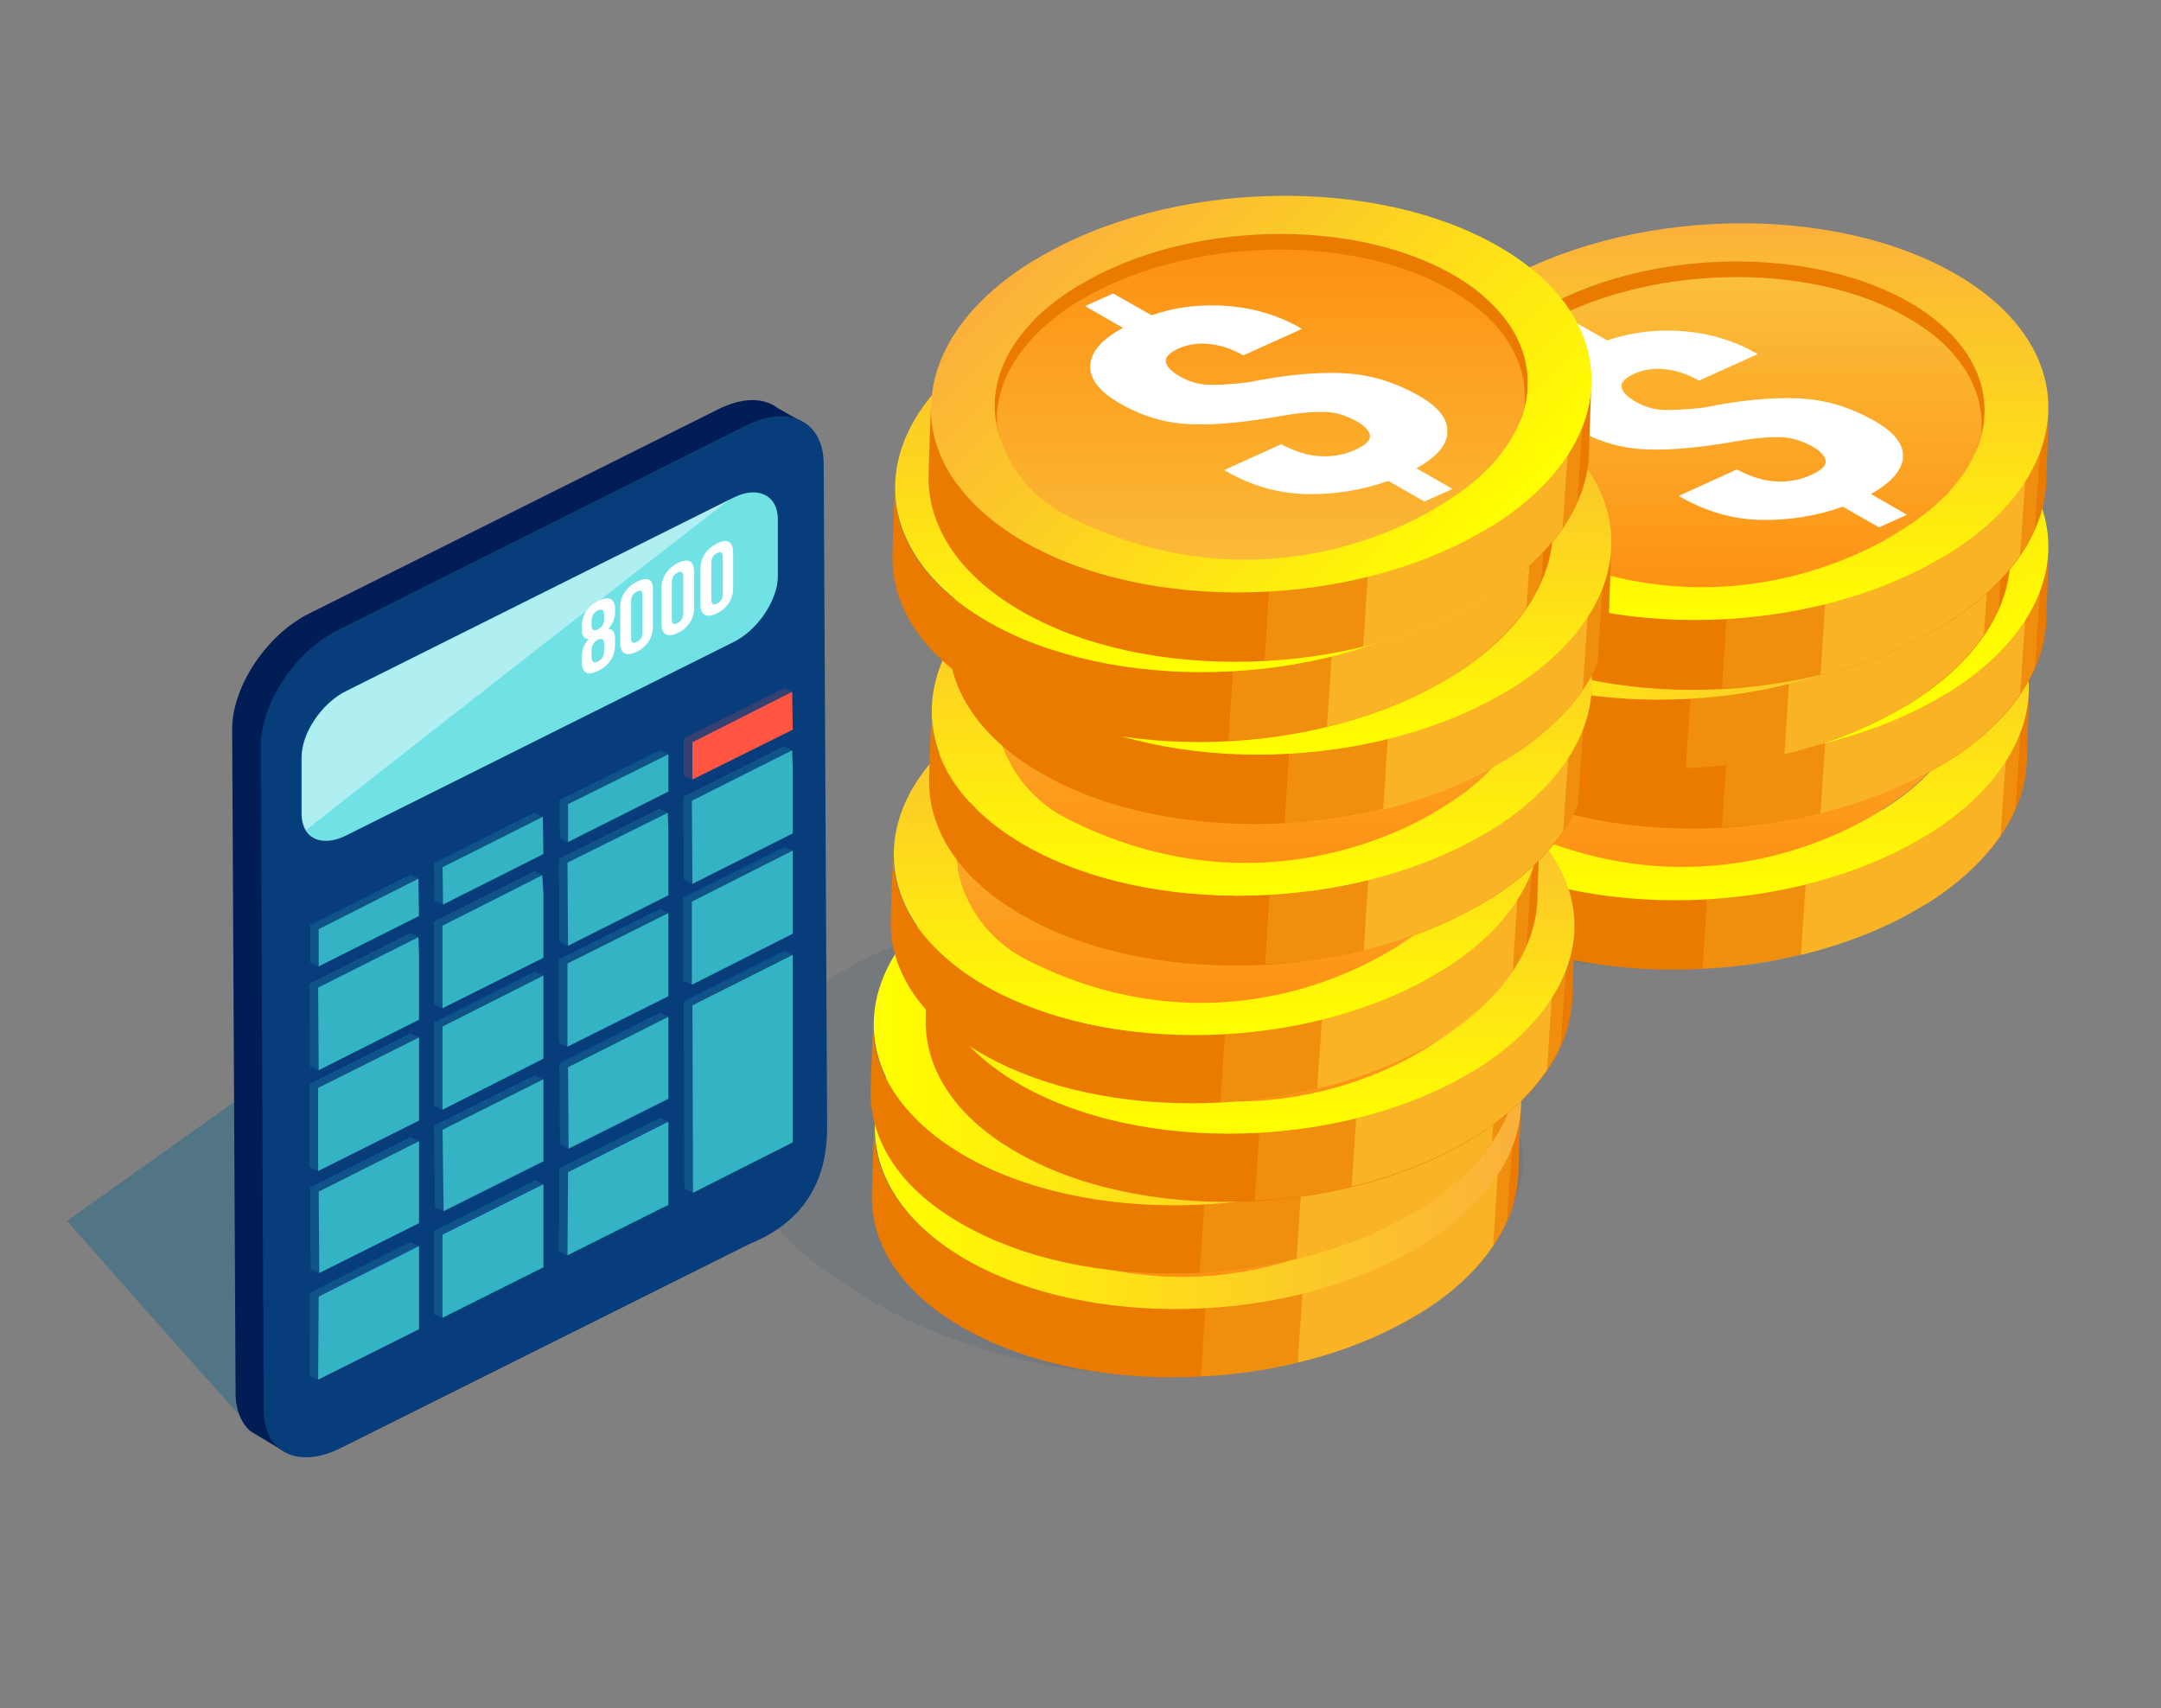 <svg width="377" height="298" viewBox="0 0 377 298" fill="none" xmlns="http://www.w3.org/2000/svg">
<rect x="0" y="0" width="377" height="298" fill="#808080" stroke="none"/>
<g opacity="0.3">
<path opacity="0.3" d="M332.3 99.6L331.7 99.3C303.5 82.4 259.1 81.3 232.5 97C218.3 105.4 212 116.9 213.4 128.4C215.8 137.3 222.6 145.9 234 153.1C234 153.1 278.8 185.5 335.3 157.1C346.7 151.4 350.7 141.9 352.4 133.2C353 121.5 347.5 108.9 332.3 99.6Z" fill="#003D75"/>
</g>
<path d="M330.1 101.8C312.6 91.5 283.3 92.2 264.7 103.4L264.3 103.6C254.9 109.3 250.1 116.7 249.8 123.9C249.7 125.9 249.7 128 249.6 130C249.5 132 249.5 134.1 249.4 136.1C249.7 128.9 254.5 121.6 263.9 115.8L264.3 115.6C282.9 104.4 312.1 103.7 329.7 114C338.5 119.2 342.7 126.1 342.4 133.2C342.5 129.1 342.7 125.1 342.8 121C343.1 113.9 338.9 106.9 330.1 101.8Z" fill="#FDA014"/>
<path d="M330.1 101.8C312.6 91.5 283.3 92.2 264.7 103.4L264.3 103.6C254.9 109.3 250.1 116.7 249.8 123.9C249.7 125.9 249.7 128 249.6 130C249.5 132 249.5 134.1 249.4 136.1C249.7 128.9 254.5 121.6 263.9 115.8L264.3 115.6C282.9 104.4 312.1 103.7 329.7 114C338.5 119.2 342.7 126.1 342.4 133.2C342.5 129.1 342.7 125.1 342.8 121C343.1 113.9 338.9 106.9 330.1 101.8Z" fill="#EA7A00"/>
<path d="M336.4 145.5L336 145.7C312.9 159.8 276.5 160.8 254.6 147.9C243.7 141.5 238.5 132.9 238.8 124.1C238.7 128.2 238.5 132.2 238.4 136.3C238.1 145.1 243.3 153.7 254.2 160.1C276.1 173 312.5 172 335.6 157.9L336 157.7C347.4 150.6 353.3 141.6 353.6 132.8C353.7 128.7 353.9 124.7 354 120.6C353.6 129.5 347.7 138.4 336.4 145.5Z" fill="#EA7A00"/>
<path opacity="0.27" d="M336.4 145.6L336 145.8C328.2 150.6 307.6 155 297.8 156.7L297 169C313.4 168.5 327.7 162.9 335.6 158L336 157.8C343.8 152.9 349 147.2 351.6 141.2L352.5 128C349.9 134.3 344.6 140.4 336.4 145.6Z" fill="#FFC431"/>
<path opacity="0.69" d="M336.4 145.6L336 145.8C329.8 149.6 322.6 152.4 315 154.3L314.2 166.6C321.9 164.7 329.2 161.9 335.5 158L335.9 157.8C341.7 154.2 346 150.1 349 145.8L349.9 132.9C347 137.4 342.5 141.8 336.4 145.6Z" fill="#FFC431"/>
<path d="M338.1 96.9C316.3 84.1 280.2 85 257.1 98.9L256.7 99.1C233.6 113.2 232.7 135.1 254.6 148C276.5 160.9 312.9 159.9 336 145.8L336.4 145.6C359.1 131.4 359.9 109.7 338.1 96.9ZM328.7 141.1L328.3 141.3C309.7 152.7 280.2 153.5 262.5 143.1C244.8 132.7 245.6 115 264.2 103.6L264.6 103.4C283.2 92.2 312.4 91.5 330 101.8C347.7 112.1 347 129.7 328.7 141.1Z" fill="url(#paint0_linear)"/>
<path d="M329.7 104.4C312.3 94.1 283.4 94.9 264.9 105.9L264.5 106.1C254.6 112.2 249.9 120 250.2 127.6C251.3 133.3 255.1 139.9 262.5 143.6C299.4 162.2 328.7 141 328.7 141C336.1 136.4 340.6 130.7 342.2 124.9C343.1 117.4 339 109.9 329.7 104.4Z" fill="url(#paint1_linear)"/>
<path d="M322.3 125.9C322.3 123.6 320.7 121.6 317.6 119.8H317.4L308.4 125C310.1 126 310.9 127 311 127.9C311 128.8 310.3 129.7 308.9 130.5C307.4 131.4 306 131.8 304.7 131.7C303.4 131.6 302.1 131.3 300.9 130.6C299.8 129.9 299.2 129.2 299.2 128.4C299.2 127.6 299.7 126.4 300.9 124.7C303.8 121.5 305.4 118.8 305.7 116.5C306 114.2 304.5 112.1 301.3 110.3C298.3 108.6 295 107.8 291.2 107.9C287.4 108 283.6 109 279.8 110.9L274.7 107.9L270.4 110.4L275.5 113.4C272.1 115.7 270.2 118.1 269.7 120.6C269.2 123.1 270.9 125.3 274.7 127.4L274.9 127.5L283.8 122.3C281.9 121.2 281 120.1 281.1 119C281.3 117.9 282.2 116.9 283.9 115.9C285.4 115 286.8 114.6 288.2 114.6C289.6 114.6 290.9 114.9 292 115.6C293.4 116.4 294 117.2 294 118C294 118.8 293.4 120 292.2 121.6C289.3 125 287.7 127.7 287.4 129.9C287.1 132.1 288.5 134.1 291.7 136C294.6 137.7 298 138.4 302 138.3C306 138.1 309.9 137.1 313.7 135.2L319.1 138.3L323.4 135.8L318 132.6C320.9 130.4 322.3 128.2 322.3 125.9Z" fill="white"/>
<path d="M333.5 77.1C316 66.8 286.7 67.5 268.1 78.7L267.7 78.9C258.3 84.6 253.5 92 253.2 99.2C253.1 101.2 253.1 103.3 253 105.3C252.9 107.3 252.9 109.4 252.8 111.4C253.1 104.2 257.9 96.9 267.3 91.1L267.7 90.9C286.3 79.7 315.5 79 333.1 89.3C341.9 94.5 346.1 101.4 345.8 108.5C345.9 104.4 346.1 100.4 346.2 96.3C346.5 89.3 342.3 82.3 333.5 77.1Z" fill="#FDA014"/>
<path d="M333.5 77.1C316 66.8 286.7 67.5 268.1 78.7L267.7 78.9C258.3 84.6 253.5 92 253.2 99.2C253.1 101.2 253.1 103.3 253 105.3C252.9 107.3 252.9 109.4 252.8 111.4C253.1 104.2 257.9 96.9 267.3 91.1L267.7 90.9C286.3 79.7 315.5 79 333.1 89.3C341.9 94.5 346.1 101.4 345.8 108.5C345.9 104.4 346.1 100.4 346.2 96.3C346.5 89.3 342.3 82.3 333.5 77.1Z" fill="#EA7A00"/>
<path d="M339.8 120.9L339.4 121.1C316.3 135.2 279.9 136.2 258 123.3C247.1 116.9 241.9 108.3 242.2 99.5C242.1 103.6 241.9 107.6 241.8 111.7C241.5 120.5 246.7 129.1 257.6 135.5C279.5 148.4 315.9 147.4 339 133.3L339.4 133.1C350.8 126 356.7 117 357 108.2C357.1 104.1 357.3 100.1 357.4 96C357 104.8 351.1 113.8 339.8 120.9Z" fill="#EA7A00"/>
<path opacity="0.27" d="M339.8 120.9L339.4 121.1C331.6 125.9 311 130.3 301.2 132L300.4 144.3C316.8 143.8 331.1 138.2 339 133.3L339.4 133.1C347.2 128.2 352.4 122.5 355 116.5L355.9 103.3C353.3 109.7 348 115.8 339.8 120.9Z" fill="#FFC431"/>
<path opacity="0.69" d="M339.8 120.9L339.4 121.1C333.2 124.9 326 127.7 318.4 129.6L317.6 141.9C325.3 140 332.6 137.2 338.9 133.3L339.3 133.1C345.1 129.5 349.4 125.4 352.4 121.1L353.3 108.2C350.4 112.8 345.9 117.1 339.8 120.9Z" fill="#FFC431"/>
<path d="M341.5 72.2C319.7 59.4 283.6 60.3 260.5 74.2L260.1 74.4C237 88.5 236.1 110.4 258 123.3C279.9 136.2 316.3 135.2 339.4 121.1L339.8 120.9C362.5 106.8 363.3 85.1 341.5 72.2ZM332.1 116.4L331.7 116.6C313.1 128 283.6 128.8 265.9 118.4C248.2 108 249 90.3 267.6 78.9L268 78.7C286.6 67.5 315.8 66.8 333.4 77.1C351.1 87.5 350.4 105 332.1 116.4Z" fill="url(#paint2_linear)"/>
<path d="M333.1 79.8C315.7 69.5 286.8 70.3 268.3 81.3L267.9 81.5C258 87.6 253.3 95.4 253.6 103C254.7 108.7 258.5 115.3 265.9 119C302.8 137.6 332.1 116.4 332.1 116.4C339.5 111.8 344 106.1 345.6 100.3C346.5 92.8 342.4 85.3 333.1 79.8Z" fill="url(#paint3_linear)"/>
<path d="M326 79.6L319.3 83.4C314.9 82 310.4 81.5 305.8 81.8C301.2 82.2 297 83.5 293.2 85.7L293.1 85.8L303.3 90.4C305.4 89.2 307.4 88.5 309.3 88.4C311.2 88.2 313 88.5 314.6 89.2C316.3 90 317 90.8 316.8 91.6C316.6 92.4 315.8 93.3 314.3 94.1C312.9 94.9 311.4 95.4 309.8 95.5C308.2 95.6 305.7 95.5 302.4 95.1C296.1 93.9 290.6 93.3 286 93.5C281.4 93.7 277.1 94.9 273.1 97.2C269.4 99.3 267.6 101.5 267.7 103.7C267.8 106 269.6 108.1 273.2 110.1L266.9 113.7L271.8 115.9L278.1 112.3C282.6 114 287.3 114.7 292.4 114.6C297.4 114.5 302.1 113.1 306.6 110.5L306.7 110.4L296.6 105.8C294.2 107.2 291.9 107.9 289.7 107.9C287.5 108 285.5 107.6 283.5 106.7C281.8 105.9 281 105.1 281.1 104.3C281.2 103.5 282 102.6 283.4 101.8C285.1 100.9 286.7 100.3 288.4 100.2C290.1 100.1 292.5 100.2 295.6 100.7C302.3 101.9 307.8 102.4 312.2 102.3C316.6 102.1 320.8 100.9 324.7 98.7C328.3 96.7 330 94.5 329.9 92.1C329.8 89.7 327.9 87.5 324.2 85.5L330.8 81.7L326 79.6Z" fill="white"/>
<path d="M327.2 66.8C309.7 56.5 280.4 57.2 261.8 68.4L261.4 68.6C252 74.3 247.2 81.7 246.9 88.9C246.8 90.9 246.8 93 246.7 95C246.6 97 246.6 99.1 246.5 101.1C246.8 93.9 251.6 86.6 261 80.8L261.4 80.6C280 69.4 309.2 68.7 326.8 79C335.6 84.2 339.8 91.1 339.5 98.2C339.6 94.1 339.8 90.1 339.9 86C340.2 79 336 72 327.2 66.8Z" fill="#FDA014"/>
<path d="M327.2 66.8C309.7 56.5 280.4 57.2 261.8 68.4L261.4 68.6C252 74.3 247.2 81.7 246.9 88.9C246.8 90.9 246.8 93 246.7 95C246.6 97 246.6 99.1 246.5 101.1C246.8 93.9 251.6 86.6 261 80.8L261.4 80.6C280 69.4 309.2 68.7 326.8 79C335.6 84.2 339.8 91.1 339.5 98.2C339.6 94.1 339.8 90.1 339.9 86C340.2 79 336 72 327.2 66.8Z" fill="#EA7A00"/>
<path d="M333.5 110.6L333.1 110.8C310 124.9 273.6 125.9 251.7 113C240.8 106.6 235.6 98 235.9 89.2C235.8 93.3 235.6 97.3 235.5 101.4C235.2 110.2 240.4 118.8 251.3 125.2C273.2 138.1 309.6 137.1 332.7 123L333.1 122.8C344.5 115.7 350.4 106.7 350.7 97.9C350.8 93.8 351 89.8 351.1 85.7C350.7 94.5 344.8 103.5 333.5 110.6Z" fill="#EA7A00"/>
<path opacity="0.27" d="M333.5 110.6L333.1 110.8C325.3 115.6 304.7 120 294.9 121.7L294.1 134C310.5 133.5 324.8 127.9 332.7 123L333.1 122.8C340.9 117.9 346.1 112.2 348.7 106.2L349.6 93C347 99.4 341.7 105.5 333.5 110.6Z" fill="#FFC431"/>
<path opacity="0.69" d="M333.5 110.6L333.1 110.8C326.9 114.6 319.7 117.4 312.1 119.3L311.3 131.6C319 129.7 326.3 126.9 332.6 123L333 122.8C338.8 119.2 343.1 115.1 346.1 110.8L347 97.9C344 102.5 339.6 106.8 333.5 110.6Z" fill="#FFC431"/>
<path d="M335.2 61.9C313.4 49.1 277.3 50 254.2 63.9L253.8 64.1C230.7 78.2 229.8 100.1 251.7 113C273.6 125.9 310 124.9 333.1 110.8L333.5 110.6C356.2 96.5 357 74.8 335.2 61.9ZM325.8 106.1L325.4 106.3C306.8 117.7 277.3 118.5 259.6 108.1C241.9 97.7 242.7 80 261.3 68.6L261.7 68.4C280.3 57.2 309.5 56.5 327.1 66.8C344.7 77.2 344.1 94.7 325.8 106.1Z" fill="url(#paint4_linear)"/>
<path d="M326.8 69.5C309.4 59.2 280.5 60 262 71L261.6 71.2C251.7 77.3 247 85.1 247.3 92.7C248.4 98.4 252.2 105 259.6 108.7C296.5 127.3 325.8 106.1 325.8 106.1C333.2 101.5 337.7 95.8 339.3 90C340.2 82.5 336.1 75 326.8 69.5Z" fill="url(#paint5_linear)"/>
<path d="M319.7 69.3L313 73.1C308.6 71.7 304.1 71.2 299.5 71.5C294.9 71.9 290.7 73.2 286.9 75.4L286.8 75.5L297 80.1C299.1 78.9 301.1 78.2 303 78.1C304.9 77.9 306.7 78.2 308.3 78.9C310 79.7 310.7 80.5 310.5 81.3C310.3 82.1 309.5 83 308 83.8C306.6 84.6 305.1 85.1 303.5 85.2C301.9 85.3 299.4 85.2 296.1 84.8C289.8 83.6 284.3 83 279.7 83.2C275.1 83.4 270.8 84.6 266.8 86.9C263.1 89 261.3 91.2 261.4 93.4C261.5 95.7 263.3 97.8 266.9 99.8L260.6 103.4L265.5 105.6L271.8 102C276.3 103.7 281 104.4 286.1 104.3C291.1 104.2 295.8 102.8 300.3 100.2L300.4 100.1L290.3 95.5C287.9 96.9 285.6 97.6 283.4 97.6C281.2 97.7 279.2 97.3 277.2 96.4C275.5 95.6 274.7 94.8 274.8 94C274.9 93.2 275.7 92.3 277.1 91.5C278.8 90.6 280.4 90 282.1 89.9C283.8 89.8 286.2 89.9 289.3 90.4C296 91.6 301.5 92.1 305.9 92C310.3 91.8 314.5 90.6 318.4 88.4C322 86.4 323.7 84.2 323.6 81.8C323.5 79.4 321.6 77.2 317.9 75.2L324.5 71.4L319.7 69.3Z" fill="white"/>
<path d="M333.5 52.9C316 42.6 286.7 43.3 268.1 54.5L267.7 54.7C258.3 60.4 253.5 67.8 253.2 75C253.1 77 253.1 79.1 253 81.1C252.9 83.1 252.9 85.2 252.8 87.2C253.1 80 257.9 72.7 267.3 66.9L267.7 66.7C286.3 55.5 315.5 54.8 333.1 65.1C341.9 70.3 346.1 77.2 345.8 84.3C345.9 80.2 346.1 76.2 346.2 72.1C346.5 65.1 342.3 58.1 333.5 52.9Z" fill="#FDA014"/>
<path d="M333.5 52.9C316 42.6 286.7 43.3 268.1 54.5L267.7 54.7C258.3 60.4 253.5 67.8 253.2 75C253.1 77 253.1 79.1 253 81.1C252.9 83.1 252.9 85.2 252.8 87.2C253.1 80 257.9 72.7 267.3 66.9L267.7 66.7C286.3 55.5 315.5 54.8 333.1 65.1C341.9 70.3 346.1 77.2 345.8 84.3C345.9 80.2 346.1 76.2 346.2 72.1C346.5 65.1 342.3 58.1 333.5 52.9Z" fill="#EA7A00"/>
<path d="M339.8 96.7L339.4 96.9C316.3 111 279.9 112 258 99.1C247.1 92.7 241.9 84.1 242.2 75.3C242.1 79.4 241.9 83.4 241.8 87.5C241.5 96.3 246.7 104.9 257.6 111.3C279.5 124.2 315.9 123.2 339 109.1L339.4 108.9C350.8 101.8 356.7 92.8 357 84C357.1 79.9 357.3 75.9 357.4 71.8C357 80.6 351.1 89.6 339.8 96.7Z" fill="#EA7A00"/>
<path opacity="0.27" d="M339.8 96.7L339.4 96.9C331.6 101.7 311 106.1 301.2 107.8L300.4 120.1C316.8 119.6 331.1 114 339 109.1L339.4 108.9C347.2 104 352.4 98.3 355 92.3L355.9 79.1C353.3 85.4 348 91.6 339.8 96.7Z" fill="#FFC431"/>
<path opacity="0.69" d="M339.8 96.7L339.4 96.9C333.2 100.7 326 103.5 318.4 105.4L317.6 117.7C325.3 115.8 332.6 113 338.9 109.1L339.3 108.9C345.1 105.3 349.4 101.2 352.4 96.9L353.3 84C350.3 88.6 345.9 92.9 339.8 96.7Z" fill="#FFC431"/>
<path d="M341.5 48C319.7 35.2 283.6 36.1 260.5 50L260.1 50.2C237 64.3 236.1 86.2 258 99.1C279.9 112 316.3 111 339.4 96.9L339.8 96.7C362.5 82.6 363.3 60.8 341.5 48ZM332.1 92.2L331.7 92.4C313.1 103.8 283.6 104.6 265.9 94.2C248.2 83.8 249 66.1 267.6 54.7L268 54.5C286.6 43.3 315.8 42.6 333.4 52.9C351 63.3 350.4 80.8 332.1 92.2Z" fill="url(#paint6_linear)"/>
<path d="M333.1 55.6C315.7 45.3 286.8 46.1 268.3 57.1L267.9 57.3C258 63.4 253.3 71.2 253.6 78.8C254.7 84.5 258.5 91.1 265.9 94.8C302.8 113.4 332.1 92.2 332.1 92.2C339.5 87.6 344 81.9 345.6 76.1C346.5 68.6 342.4 61 333.1 55.6Z" fill="url(#paint7_linear)"/>
<path d="M332 79.7C332.1 77.4 330.3 75.2 326.6 73.2C322.6 71 318.4 69.7 313.7 69.5C309.1 69.3 303.6 69.8 297.3 71.1C293.9 71.5 291.4 71.6 289.9 71.5C288.3 71.4 286.8 70.9 285.4 70.1C283.9 69.3 283.1 68.4 282.9 67.6C282.7 66.8 283.4 66 285.1 65.2C286.7 64.5 288.5 64.2 290.4 64.4C292.3 64.6 294.3 65.2 296.4 66.4L306.6 61.8L306.5 61.7C302.7 59.5 298.5 58.2 293.9 57.8C289.3 57.4 284.8 57.9 280.4 59.4L273.7 55.6L268.8 57.8L275.4 61.6C271.7 63.6 269.8 65.8 269.7 68.2C269.6 70.6 271.4 72.8 274.9 74.8C278.9 77.1 283.1 78.3 287.4 78.4C291.8 78.6 297.3 78 304 76.8C307.2 76.3 309.6 76.2 311.2 76.3C312.8 76.4 314.5 77 316.2 77.9C317.6 78.7 318.4 79.6 318.5 80.4C318.6 81.2 317.8 82 316.1 82.8C314.2 83.7 312.1 84.1 309.9 84C307.7 83.9 305.5 83.2 303 81.9L292.9 86.5L293 86.6C297.5 89.2 302.2 90.6 307.2 90.7C312.2 90.8 317 90 321.5 88.4L327.8 92L332.7 89.8L326.4 86.2C330.1 84.1 331.9 81.9 332 79.7Z" fill="white"/>
<g opacity="0.3">
<path opacity="0.3" d="M244.2 172.2L243.6 171.9C216 155.3 172.6 154.3 146.6 169.6C132.7 177.8 126.6 189.1 127.9 200.4C130.2 209.1 136.9 217.6 148.1 224.5C148.1 224.5 191.9 256.3 247.2 228.4C258.3 222.8 264 213 265.7 204.4C266.1 193 259 181.3 244.2 172.2Z" fill="#003D75"/>
</g>
<path d="M242 174.3C224.8 164.2 196.3 164.9 178 175.8L177.6 176C168.4 181.6 163.7 188.8 163.4 195.8C163.3 197.8 163.3 199.8 163.2 201.8C163.1 203.8 163.1 205.8 163 207.8C163.2 200.8 168 193.6 177.2 188L177.6 187.8C195.8 176.9 224.4 176.2 241.6 186.3C250.2 191.4 254.3 198.2 254.1 205.1C254.2 201.1 254.4 197.1 254.5 193.1C254.7 186.2 250.6 179.4 242 174.3Z" fill="#FDA014"/>
<path d="M242 174.3C224.8 164.2 196.3 164.9 178 175.8L177.6 176C168.4 181.6 163.7 188.8 163.4 195.8C163.3 197.8 163.3 199.8 163.2 201.8C163.1 203.8 163.1 205.8 163 207.8C163.2 200.8 168 193.6 177.2 188L177.6 187.8C195.8 176.9 224.4 176.2 241.6 186.3C250.2 191.4 254.3 198.2 254.1 205.1C254.2 201.1 254.4 197.1 254.5 193.1C254.7 186.2 250.6 179.4 242 174.3Z" fill="#EA7A00"/>
<path d="M248.1 217.1L247.7 217.3C225.1 231.1 189.5 232.1 168 219.4C157.4 213.1 152.2 204.7 152.5 196.1C152.4 200.1 152.2 204.1 152.1 208.1C151.8 216.7 156.9 225.2 167.6 231.4C189 244 224.7 243.1 247.3 229.3L247.7 229.1C258.8 222.2 264.6 213.4 264.9 204.8C265 200.8 265.2 196.8 265.3 192.8C265 201.4 259.3 210.2 248.1 217.1Z" fill="#EA7A00"/>
<path opacity="0.27" d="M248.1 217.2L247.7 217.4C240.1 222.1 219.9 226.4 210.3 228.1L209.5 240.1C225.6 239.6 239.5 234.1 247.3 229.4L247.7 229.2C255.3 224.5 260.4 218.8 262.9 213L263.8 200C261.4 206.2 256.2 212.2 248.1 217.2Z" fill="#FFC431"/>
<path opacity="0.69" d="M248.1 217.2L247.7 217.4C241.6 221.1 234.6 223.9 227.2 225.7L226.4 237.7C234 235.9 241.1 233.1 247.3 229.3L247.7 229.1C253.4 225.6 257.6 221.6 260.5 217.3L261.3 204.7C258.5 209.2 254.1 213.5 248.1 217.2Z" fill="#FFC431"/>
<path d="M249.9 169.5C228.6 156.9 193.2 157.8 170.6 171.4L170.2 171.6C147.6 185.4 146.7 206.8 168.1 219.5C189.5 232.1 225.2 231.2 247.8 217.4L248.2 217.2C270.4 203.4 271.2 182.1 249.9 169.5ZM240.7 212.8L240.4 213C222.2 224.1 193.3 224.9 176.1 214.7C158.8 204.5 159.6 187.2 177.8 176L178.2 175.8C196.4 164.9 225 164.2 242.2 174.3C259.2 184.5 258.5 201.6 240.7 212.8Z" fill="url(#paint8_linear)"/>
<path d="M241.6 176.9C224.6 166.9 196.3 167.6 178.2 178.4L177.8 178.6C168.1 184.5 163.5 192.2 163.8 199.6C164.9 205.2 168.6 211.6 175.9 215.3C212 233.5 240.6 212.7 240.6 212.7C247.9 208.2 252.2 202.6 253.8 196.9C254.7 189.7 250.7 182.3 241.6 176.9Z" fill="url(#paint9_linear)"/>
<path d="M234.4 197.9C234.4 195.7 232.8 193.7 229.8 192H229.6L220.8 197.1C222.5 198.1 223.3 199 223.3 199.9C223.3 200.8 222.6 201.7 221.2 202.5C219.7 203.4 218.4 203.7 217.1 203.7C215.8 203.6 214.5 203.3 213.4 202.6C212.3 202 211.7 201.3 211.7 200.5C211.7 199.7 212.2 198.5 213.3 196.9C216.2 193.8 217.7 191.1 218 188.9C218.3 186.7 216.8 184.6 213.7 182.8C210.8 181.1 207.5 180.3 203.8 180.5C200.1 180.6 196.4 181.6 192.7 183.4L187.7 180.5L183.5 183L188.5 185.9C185.2 188.1 183.3 190.5 182.9 192.9C182.4 195.3 184.1 197.5 187.8 199.6L188 199.7L196.7 194.6C194.8 193.5 193.9 192.4 194.1 191.4C194.3 190.4 195.2 189.3 196.9 188.4C198.4 187.5 199.8 187.1 201.1 187.1C202.5 187.1 203.7 187.4 204.9 188.1C206.2 188.9 206.9 189.7 206.9 190.4C206.9 191.2 206.3 192.4 205.2 193.9C202.3 197.2 200.8 199.9 200.5 202C200.2 204.1 201.6 206.1 204.7 207.9C207.5 209.5 210.9 210.3 214.7 210.1C218.6 209.9 222.4 208.9 226.2 207L231.4 210L235.6 207.5L230.3 204.4C233 202.3 234.4 200.2 234.4 197.9Z" fill="white"/>
<path d="M241.8 156.2C224.6 146.1 196.1 146.8 177.8 157.7L177.4 157.9C168.2 163.5 163.5 170.7 163.2 177.7C163.1 179.7 163.1 181.7 163 183.7C162.9 185.7 162.9 187.7 162.8 189.7C163 182.7 167.8 175.5 177 169.9L177.4 169.7C195.6 158.8 224.2 158.1 241.4 168.2C250 173.3 254.1 180.1 253.9 187C254 183 254.2 179 254.3 175C254.5 168.1 250.4 161.3 241.8 156.2Z" fill="#FDA014"/>
<path d="M241.8 156.2C224.6 146.1 196.1 146.8 177.8 157.7L177.4 157.9C168.2 163.5 163.5 170.7 163.2 177.7C163.1 179.7 163.1 181.7 163 183.7C162.9 185.7 162.9 187.7 162.8 189.7C163 182.7 167.8 175.5 177 169.9L177.4 169.7C195.6 158.8 224.2 158.1 241.4 168.2C250 173.3 254.1 180.1 253.9 187C254 183 254.2 179 254.3 175C254.5 168.1 250.4 161.3 241.8 156.2Z" fill="#EA7A00"/>
<path d="M247.9 199L247.5 199.2C224.9 213 189.3 214 167.8 201.3C157.2 195 152 186.6 152.3 178C152.2 182 152 186 151.9 190C151.6 198.6 156.7 207.1 167.4 213.3C188.8 225.9 224.5 225 247.1 211.2L247.5 211C258.6 204.1 264.4 195.3 264.7 186.7C264.8 182.7 265 178.7 265.1 174.7C264.8 183.3 259.1 192.1 247.9 199Z" fill="#EA7A00"/>
<path opacity="0.27" d="M247.9 199.1L247.5 199.3C239.9 204 219.7 208.3 210.1 210L209.3 222C225.4 221.5 239.3 216 247.1 211.3L247.5 211.1C255.1 206.4 260.2 200.7 262.7 194.9L263.6 181.9C261.2 188.1 256 194.1 247.9 199.1Z" fill="#FFC431"/>
<path opacity="0.69" d="M247.9 199.1L247.5 199.3C241.4 203 234.4 205.8 227 207.6L226.2 219.6C233.8 217.8 240.9 215 247.1 211.2L247.5 211C253.2 207.5 257.4 203.5 260.3 199.2L261.1 186.6C258.3 191.1 253.9 195.4 247.9 199.1Z" fill="#FFC431"/>
<path d="M249.7 151.4C228.4 138.8 193 139.7 170.4 153.3L170 153.5C147.4 167.3 146.5 188.7 167.9 201.4C189.3 214 225 213.1 247.6 199.3L248 199.1C270.2 185.3 271 164 249.7 151.4ZM240.5 194.7L240.2 194.9C222 206 193.1 206.8 175.9 196.6C158.6 186.4 159.4 169.1 177.6 157.9L178 157.7C196.2 146.8 224.8 146.1 242 156.2C259 166.3 258.3 183.5 240.5 194.7Z" fill="url(#paint10_linear)"/>
<path d="M241.4 158.8C224.4 148.8 196.1 149.5 178 160.3L177.6 160.5C167.9 166.4 163.3 174.1 163.6 181.5C164.7 187.1 168.4 193.5 175.7 197.2C211.8 215.4 240.4 194.6 240.4 194.6C247.7 190.1 252 184.5 253.6 178.8C254.5 171.5 250.5 164.2 241.4 158.8Z" fill="url(#paint11_linear)"/>
<path d="M234.5 158.7L227.9 162.4C223.6 161 219.2 160.5 214.7 160.9C210.2 161.3 206.1 162.5 202.4 164.7L202.3 164.8L212.2 169.3C214.2 168.1 216.2 167.5 218.1 167.3C219.9 167.1 221.7 167.4 223.3 168.1C225 168.8 225.7 169.6 225.5 170.4C225.3 171.2 224.5 172 223 172.8C221.6 173.6 220.2 174 218.6 174.2C217.1 174.3 214.6 174.2 211.3 173.8C205.1 172.6 199.8 172.1 195.3 172.3C190.8 172.5 186.6 173.7 182.7 175.9C179.1 177.9 177.3 180.1 177.4 182.3C177.5 184.5 179.2 186.6 182.8 188.6L176.6 192.1L181.4 194.3L187.6 190.8C192 192.4 196.6 193.2 201.5 193.1C206.4 193 211 191.6 215.4 189.1L215.5 189L205.6 184.5C203.2 185.8 201 186.5 198.9 186.6C196.8 186.7 194.8 186.3 192.9 185.4C191.2 184.7 190.5 183.9 190.6 183C190.7 182.2 191.4 181.4 192.8 180.6C194.4 179.7 196.1 179.1 197.7 179C199.3 178.9 201.7 179 204.8 179.5C211.3 180.7 216.7 181.2 221 181.1C225.3 181 229.4 179.8 233.3 177.6C236.8 175.6 238.5 173.5 238.4 171.2C238.3 168.9 236.4 166.7 232.8 164.8L239.3 161.1L234.5 158.7Z" fill="white"/>
<path d="M251.4 143.7C234.2 133.6 205.7 134.3 187.4 145.2L187 145.4C177.8 151 173.1 158.2 172.8 165.2C172.7 167.2 172.7 169.2 172.6 171.2C172.5 173.2 172.5 175.2 172.4 177.2C172.6 170.2 177.4 163 186.6 157.4L187 157.2C205.2 146.3 233.8 145.6 251 155.7C259.6 160.8 263.7 167.6 263.5 174.5C263.6 170.5 263.8 166.5 263.9 162.5C264.1 155.6 260 148.7 251.4 143.7Z" fill="#FDA014"/>
<path d="M251.4 143.7C234.2 133.6 205.7 134.3 187.4 145.2L187 145.4C177.8 151 173.1 158.2 172.8 165.2C172.7 167.2 172.7 169.2 172.6 171.2C172.5 173.2 172.5 175.2 172.4 177.2C172.6 170.2 177.4 163 186.6 157.4L187 157.2C205.2 146.3 233.8 145.6 251 155.7C259.6 160.8 263.7 167.6 263.5 174.5C263.6 170.5 263.8 166.5 263.9 162.5C264.1 155.6 260 148.7 251.4 143.7Z" fill="#EA7A00"/>
<path d="M257.5 186.5L257.1 186.7C234.5 200.5 198.9 201.5 177.4 188.8C166.8 182.5 161.6 174.1 161.9 165.5C161.8 169.5 161.6 173.5 161.5 177.5C161.2 186.1 166.3 194.6 177 200.8C198.4 213.4 234.1 212.5 256.7 198.7L257.1 198.5C268.2 191.6 274 182.8 274.3 174.2C274.4 170.2 274.6 166.2 274.7 162.2C274.4 170.8 268.6 179.6 257.5 186.5Z" fill="#EA7A00"/>
<path opacity="0.27" d="M257.5 186.5L257.1 186.7C249.5 191.4 229.3 195.7 219.7 197.4L218.9 209.4C235 208.9 248.9 203.4 256.7 198.7L257.1 198.5C264.7 193.8 269.8 188.1 272.3 182.3L273.2 169.3C270.8 175.5 265.6 181.5 257.5 186.5Z" fill="#FFC431"/>
<path opacity="0.69" d="M257.5 186.5L257.1 186.7C251 190.4 244 193.2 236.6 195L235.8 207C243.4 205.2 250.5 202.4 256.7 198.6L257.1 198.4C262.8 194.9 267 190.9 269.9 186.6L270.7 174C267.9 178.6 263.5 182.8 257.5 186.5Z" fill="#FFC431"/>
<path d="M259.2 138.9C237.9 126.3 202.5 127.2 179.9 140.8L179.5 141C156.9 154.8 156 176.2 177.4 188.9C198.8 201.5 234.5 200.6 257.1 186.8L257.5 186.6C279.7 172.7 280.5 151.4 259.2 138.9ZM250 182.1L249.7 182.3C231.5 193.4 202.6 194.2 185.4 184C168.1 173.8 168.9 156.5 187.1 145.3L187.5 145.1C205.7 134.2 234.3 133.5 251.5 143.6C268.5 153.8 267.9 171 250 182.1Z" fill="url(#paint12_linear)"/>
<path d="M251 146.3C234 136.3 205.7 137 187.6 147.8L187.2 148C177.5 153.9 172.9 161.6 173.2 169C174.3 174.6 178 181 185.3 184.7C221.4 202.9 250 182.1 250 182.1C257.3 177.6 261.6 172 263.2 166.3C264.1 159 260.1 151.6 251 146.3Z" fill="url(#paint13_linear)"/>
<path d="M244.1 146.1L237.5 149.8C233.2 148.4 228.8 147.9 224.3 148.3C219.8 148.7 215.7 149.9 212 152.1L211.9 152.2L221.8 156.7C223.8 155.5 225.8 154.9 227.7 154.7C229.5 154.5 231.3 154.8 232.9 155.5C234.6 156.2 235.3 157 235.1 157.8C234.9 158.6 234.1 159.4 232.6 160.2C231.2 161 229.8 161.4 228.2 161.6C226.7 161.7 224.2 161.6 220.9 161.2C214.7 160 209.4 159.5 204.9 159.7C200.4 159.9 196.2 161.1 192.3 163.3C188.7 165.3 186.9 167.5 187 169.7C187.1 171.9 188.8 174 192.4 176L186.2 179.5L191 181.7L197.2 178.2C201.6 179.8 206.2 180.6 211.1 180.5C216 180.4 220.6 179 225 176.5L225.1 176.4L215.2 171.9C212.8 173.2 210.6 173.9 208.5 174C206.4 174.1 204.4 173.7 202.5 172.8C200.8 172.1 200.1 171.3 200.2 170.4C200.3 169.6 201 168.8 202.4 168C204 167.1 205.7 166.5 207.3 166.4C208.9 166.3 211.3 166.4 214.4 166.9C220.9 168.1 226.3 168.6 230.6 168.5C234.9 168.4 239 167.2 242.9 165C246.4 163 248.1 160.9 248 158.6C247.9 156.3 246 154.1 242.4 152.2L248.9 148.5L244.1 146.1Z" fill="white"/>
<path d="M245.3 126.5C228.1 116.4 199.6 117.1 181.3 128L180.9 128.2C171.7 133.8 167 141 166.7 148C166.6 150 166.6 152 166.5 154C166.4 156 166.4 158 166.3 160C166.5 153 171.3 145.8 180.5 140.2L180.9 140C199.1 129.1 227.7 128.4 244.9 138.5C253.5 143.6 257.6 150.4 257.4 157.3C257.5 153.3 257.7 149.3 257.8 145.3C258 138.4 253.9 131.6 245.3 126.5Z" fill="#FDA014"/>
<path d="M245.3 126.5C228.1 116.4 199.6 117.1 181.3 128L180.9 128.2C171.7 133.8 167 141 166.7 148C166.6 150 166.6 152 166.5 154C166.4 156 166.4 158 166.3 160C166.5 153 171.3 145.8 180.5 140.2L180.9 140C199.1 129.1 227.7 128.4 244.9 138.5C253.5 143.6 257.6 150.4 257.4 157.3C257.5 153.3 257.7 149.3 257.8 145.3C258 138.4 253.9 131.6 245.3 126.5Z" fill="#EA7A00"/>
<path d="M251.4 169.3L251 169.5C228.4 183.3 192.8 184.3 171.3 171.6C160.7 165.3 155.5 156.9 155.8 148.3C155.7 152.3 155.5 156.3 155.4 160.3C155.1 168.9 160.2 177.4 170.9 183.6C192.3 196.2 228 195.3 250.6 181.5L251 181.3C262.1 174.4 267.9 165.6 268.2 157C268.3 153 268.5 149 268.6 145C268.3 153.6 262.6 162.4 251.4 169.3Z" fill="#EA7A00"/>
<path opacity="0.27" d="M251.5 169.4L251.1 169.6C243.5 174.3 223.3 178.6 213.7 180.3L212.9 192.3C229 191.8 242.9 186.3 250.7 181.6L251.1 181.4C258.7 176.7 263.8 171 266.3 165.2L267.2 152.2C264.7 158.4 259.5 164.4 251.5 169.4Z" fill="#FFC431"/>
<path opacity="0.69" d="M251.5 169.4L251.1 169.6C245 173.3 238 176.1 230.6 177.9L229.8 189.9C237.4 188.1 244.5 185.3 250.7 181.5L251.1 181.3C256.8 177.8 261 173.8 263.9 169.5L264.7 156.9C261.8 161.4 257.4 165.7 251.5 169.4Z" fill="#FFC431"/>
<path d="M253.2 121.7C231.9 109.1 196.5 110 173.9 123.6L173.5 123.8C150.9 137.6 150 159 171.4 171.7C192.8 184.3 228.5 183.4 251.1 169.6L251.5 169.4C273.7 155.6 274.5 134.3 253.2 121.7ZM244 165L243.7 165.2C225.5 176.3 196.6 177.1 179.4 166.9C162.1 156.7 162.9 139.4 181.1 128.2L181.5 128C199.7 117.1 228.3 116.4 245.5 126.5C262.5 136.6 261.8 153.8 244 165Z" fill="url(#paint14_linear)"/>
<path d="M244.9 129.1C227.9 119.1 199.6 119.8 181.5 130.6L181.1 130.8C171.4 136.7 166.8 144.4 167.1 151.8C168.2 157.4 171.9 163.8 179.2 167.5C215.3 185.7 243.9 164.9 243.9 164.9C251.2 160.4 255.5 154.8 257.1 149.1C258 141.8 254 134.5 244.9 129.1Z" fill="url(#paint15_linear)"/>
<path d="M243.8 152.7C243.9 150.5 242.1 148.3 238.5 146.3C234.6 144.1 230.4 142.9 225.9 142.7C221.4 142.5 216 143 209.9 144.2C206.6 144.6 204.2 144.7 202.6 144.6C201.1 144.5 199.6 144 198.2 143.2C196.8 142.4 195.9 141.6 195.7 140.8C195.5 140 196.2 139.2 197.9 138.5C199.5 137.8 201.2 137.5 203.1 137.7C205 137.9 206.9 138.5 209 139.7L218.9 135.2L218.8 135.1C215.1 133 211 131.7 206.5 131.3C202 130.9 197.6 131.4 193.3 132.8L186.7 129.1L181.9 131.2L188.4 134.9C184.8 136.9 182.9 139 182.8 141.3C182.7 143.6 184.4 145.8 187.9 147.7C191.8 149.9 195.9 151.1 200.2 151.2C204.5 151.4 209.9 150.8 216.4 149.6C219.5 149.1 221.8 149 223.5 149.1C225.1 149.2 226.7 149.8 228.4 150.7C229.8 151.5 230.6 152.3 230.6 153.1C230.7 153.9 229.9 154.7 228.3 155.5C226.4 156.4 224.4 156.7 222.3 156.7C220.2 156.6 217.9 155.9 215.6 154.6L205.7 159.1L205.8 159.2C210.2 161.8 214.8 163.1 219.7 163.2C224.6 163.3 229.3 162.6 233.6 160.9L239.8 164.4L244.6 162.2L238.4 158.7C242 157 243.8 154.9 243.8 152.7Z" fill="white"/>
<path d="M253.9 101C236.4 90.7 207.1 91.4 188.5 102.6L188.1 102.8C178.7 108.5 173.9 115.9 173.6 123.1C173.5 125.1 173.5 127.2 173.4 129.2C173.3 131.2 173.3 133.3 173.2 135.3C173.5 128.1 178.3 120.8 187.7 115L188.1 114.8C206.7 103.6 235.9 102.9 253.5 113.2C262.3 118.4 266.5 125.3 266.2 132.4C266.3 128.3 266.5 124.3 266.6 120.2C266.8 113.2 262.6 106.2 253.9 101Z" fill="#FDA014"/>
<path d="M253.9 101C236.4 90.7 207.1 91.4 188.5 102.6L188.1 102.8C178.7 108.5 173.9 115.9 173.6 123.1C173.5 125.1 173.5 127.2 173.4 129.2C173.3 131.2 173.3 133.3 173.2 135.3C173.5 128.1 178.3 120.8 187.7 115L188.1 114.8C206.7 103.6 235.9 102.9 253.5 113.2C262.3 118.4 266.5 125.3 266.2 132.4C266.3 128.3 266.5 124.3 266.6 120.2C266.8 113.2 262.6 106.2 253.9 101Z" fill="#EA7A00"/>
<path d="M260.1 144.8L259.7 145C236.6 159.1 200.2 160.1 178.3 147.2C167.4 140.8 162.2 132.2 162.5 123.4C162.4 127.5 162.2 131.5 162.1 135.6C161.8 144.4 167 153 177.9 159.4C199.8 172.3 236.2 171.3 259.3 157.2L259.7 157C271.1 149.9 277 140.9 277.3 132.1C277.4 128 277.6 124 277.7 119.9C277.4 128.7 271.5 137.7 260.1 144.8Z" fill="#EA7A00"/>
<path opacity="0.27" d="M260.1 144.8L259.7 145C251.9 149.8 231.3 154.2 221.5 155.9L220.7 168.2C237.1 167.7 251.4 162.1 259.3 157.2L259.7 157C267.5 152.1 272.7 146.4 275.3 140.4L276.2 127.2C273.7 133.6 268.4 139.7 260.1 144.8Z" fill="#FFC431"/>
<path opacity="0.69" d="M260.1 144.8L259.7 145C253.5 148.8 246.3 151.6 238.7 153.5L237.9 165.8C245.6 163.9 252.9 161.1 259.2 157.2L259.6 157C265.4 153.4 269.7 149.3 272.7 145L273.6 132.1C270.7 136.7 266.2 141 260.1 144.8Z" fill="#FFC431"/>
<path d="M261.9 96.1C240.1 83.3 204 84.2 180.9 98.1L180.5 98.3C157.4 112.4 156.5 134.3 178.4 147.2C200.3 160.1 236.7 159.1 259.8 145L260.2 144.8C282.8 130.7 283.7 109 261.9 96.1ZM252.5 140.3L252.1 140.5C233.5 151.9 204 152.7 186.3 142.3C168.6 131.9 169.4 114.2 188 102.8L188.4 102.6C207 91.4 236.2 90.7 253.8 101C271.4 111.4 270.7 128.9 252.5 140.3Z" fill="url(#paint16_linear)"/>
<path d="M253.5 103.7C236.1 93.4 207.2 94.2 188.7 105.2L188.3 105.4C178.4 111.5 173.7 119.3 174 126.9C175.1 132.6 178.9 139.2 186.3 142.9C223.2 161.5 252.5 140.3 252.5 140.3C259.9 135.7 264.4 130 266 124.2C266.9 116.7 262.8 109.2 253.5 103.7Z" fill="url(#paint17_linear)"/>
<path d="M246.1 125.1C246.1 122.8 244.5 120.8 241.4 119H241.2L232.2 124.2C233.9 125.2 234.7 126.2 234.8 127.1C234.8 128 234.1 128.9 232.7 129.7C231.2 130.6 229.8 131 228.5 130.9C227.2 130.8 225.9 130.5 224.7 129.8C223.6 129.1 223 128.4 223 127.6C223 126.8 223.5 125.6 224.7 123.9C227.6 120.7 229.2 118 229.5 115.7C229.8 113.4 228.3 111.3 225.1 109.5C222.1 107.8 218.8 107 215 107.1C211.2 107.2 207.4 108.2 203.6 110.1L198.5 107.1L194.2 109.6L199.3 112.6C195.9 114.9 194 117.3 193.5 119.8C193 122.3 194.7 124.5 198.5 126.6L198.7 126.7L207.6 121.5C205.7 120.4 204.8 119.3 204.9 118.2C205.1 117.1 206 116.1 207.7 115.1C209.2 114.2 210.6 113.8 212 113.8C213.4 113.8 214.7 114.1 215.8 114.8C217.2 115.6 217.8 116.4 217.8 117.2C217.8 118 217.2 119.2 216 120.8C213.1 124.2 211.5 126.9 211.2 129.1C210.9 131.3 212.3 133.3 215.5 135.2C218.4 136.9 221.8 137.6 225.8 137.5C229.8 137.3 233.7 136.3 237.5 134.4L242.9 137.5L247.2 135L241.8 131.8C244.6 129.7 246.1 127.4 246.1 125.1Z" fill="white"/>
<path d="M257.3 76.4C239.8 66.1 210.5 66.8 191.9 78L191.5 78.2C182.1 83.9 177.3 91.3 177 98.5C176.9 100.5 176.9 102.6 176.8 104.6C176.7 106.6 176.7 108.7 176.6 110.7C176.9 103.5 181.7 96.2 191.1 90.4L191.5 90.2C210.1 79 239.3 78.3 256.9 88.6C265.7 93.8 269.9 100.7 269.6 107.8C269.7 103.7 269.9 99.7 270 95.6C270.2 88.5 266 81.6 257.3 76.4Z" fill="#FDA014"/>
<path d="M257.3 76.4C239.8 66.1 210.5 66.8 191.9 78L191.5 78.2C182.1 83.9 177.3 91.3 177 98.5C176.9 100.5 176.9 102.6 176.8 104.6C176.7 106.6 176.7 108.7 176.6 110.7C176.9 103.5 181.7 96.2 191.1 90.4L191.5 90.2C210.1 79 239.3 78.3 256.9 88.6C265.7 93.8 269.9 100.7 269.6 107.8C269.7 103.7 269.9 99.7 270 95.6C270.2 88.5 266 81.6 257.3 76.4Z" fill="#EA7A00"/>
<path d="M263.5 120.1L263.1 120.3C240 134.4 203.6 135.4 181.7 122.5C170.8 116.1 165.6 107.5 165.9 98.7C165.8 102.8 165.6 106.8 165.5 110.9C165.2 119.7 170.4 128.3 181.3 134.7C203.2 147.6 239.6 146.6 262.7 132.5L263.1 132.3C274.5 125.2 280.4 116.2 280.7 107.4C280.8 103.3 281 99.3 281.1 95.2C280.8 104.1 274.9 113.1 263.5 120.1Z" fill="#EA7A00"/>
<path opacity="0.27" d="M263.5 120.2L263.1 120.4C255.3 125.2 234.7 129.6 224.9 131.3L224.1 143.6C240.5 143.1 254.8 137.5 262.7 132.6L263.1 132.4C270.9 127.5 276.1 121.8 278.7 115.8L279.6 102.6C277.1 108.9 271.8 115.1 263.5 120.2Z" fill="#FFC431"/>
<path opacity="0.69" d="M263.5 120.2L263.1 120.4C256.9 124.2 249.7 127 242.1 128.9L241.3 141.2C249 139.3 256.3 136.5 262.6 132.6L263 132.4C268.8 128.8 273.1 124.7 276.1 120.4L277 107.5C274.1 112 269.6 116.4 263.5 120.2Z" fill="#FFC431"/>
<path d="M265.3 71.5C243.5 58.7 207.4 59.6 184.3 73.5L183.9 73.7C160.8 87.8 159.9 109.7 181.8 122.6C203.7 135.5 240.1 134.5 263.2 120.4L263.6 120.2C286.2 106.1 287.1 84.3 265.3 71.5ZM255.9 115.7L255.5 115.9C236.9 127.3 207.4 128.1 189.7 117.7C172 107.3 172.8 89.6 191.4 78.2L191.8 78C210.4 66.8 239.6 66.1 257.2 76.4C274.8 86.7 274.1 104.3 255.9 115.7Z" fill="url(#paint18_linear)"/>
<path d="M256.9 79.1C239.5 68.8 210.6 69.6 192.1 80.6L191.7 80.8C181.8 86.9 177.1 94.7 177.4 102.3C178.5 108 182.3 114.6 189.7 118.3C226.6 136.9 255.9 115.7 255.9 115.7C263.3 111.1 267.8 105.4 269.4 99.6C270.3 92.1 266.2 84.5 256.9 79.1Z" fill="url(#paint19_linear)"/>
<path d="M249.8 78.9L243.1 82.7C238.7 81.3 234.2 80.8 229.6 81.1C225 81.5 220.8 82.8 217 85L216.9 85.1L227.1 89.7C229.2 88.5 231.2 87.8 233.1 87.7C235 87.5 236.8 87.8 238.4 88.5C240.1 89.3 240.8 90.1 240.6 90.9C240.4 91.7 239.6 92.6 238.1 93.4C236.7 94.2 235.2 94.7 233.6 94.8C232 94.9 229.5 94.8 226.2 94.4C219.9 93.2 214.4 92.6 209.8 92.8C205.2 93 200.9 94.2 196.9 96.5C193.2 98.6 191.4 100.8 191.5 103C191.6 105.3 193.4 107.4 197 109.4L190.7 113L195.6 115.2L201.9 111.6C206.4 113.3 211.1 114 216.2 113.9C221.2 113.8 225.9 112.4 230.4 109.8L230.5 109.7L220.4 105.1C218 106.5 215.7 107.2 213.5 107.2C211.3 107.3 209.3 106.9 207.3 106C205.6 105.2 204.8 104.4 204.9 103.6C205 102.8 205.8 101.9 207.2 101.1C208.9 100.2 210.5 99.6 212.2 99.5C213.9 99.4 216.3 99.5 219.4 100C226.1 101.2 231.6 101.7 236 101.6C240.4 101.4 244.6 100.2 248.5 98C252.1 96 253.8 93.8 253.7 91.4C253.6 89 251.7 86.8 248 84.8L254.6 81L249.8 78.9Z" fill="white"/>
<path d="M247.5 62C230 51.7 200.7 52.4 182.1 63.6L181.7 63.8C172.3 69.5 167.5 76.9 167.2 84.1C167.1 86.1 167.1 88.2 167 90.2C166.9 92.2 166.9 94.3 166.8 96.3C167.1 89.1 171.9 81.8 181.3 76L181.7 75.8C200.3 64.6 229.5 63.9 247.1 74.2C255.9 79.4 260.1 86.3 259.8 93.4C259.9 89.3 260.1 85.3 260.2 81.2C260.5 74.2 256.2 67.2 247.5 62Z" fill="#FDA014"/>
<path d="M247.5 62C230 51.7 200.7 52.4 182.1 63.6L181.7 63.8C172.3 69.5 167.5 76.9 167.2 84.1C167.1 86.1 167.1 88.2 167 90.2C166.9 92.2 166.9 94.3 166.8 96.3C167.1 89.1 171.9 81.8 181.3 76L181.7 75.8C200.3 64.6 229.5 63.9 247.1 74.2C255.9 79.4 260.1 86.3 259.8 93.4C259.9 89.3 260.1 85.3 260.2 81.2C260.5 74.2 256.2 67.2 247.5 62Z" fill="#EA7A00"/>
<path d="M253.7 105.8L253.3 106C230.2 120.1 193.8 121.1 171.9 108.2C161 101.8 155.8 93.2 156.1 84.4C156 88.5 155.8 92.5 155.7 96.6C155.4 105.4 160.6 114 171.5 120.4C193.4 133.3 229.8 132.3 252.9 118.2L253.3 118C264.7 110.9 270.6 101.9 270.9 93.1C271 89 271.2 85 271.3 80.9C271 89.7 265.1 98.7 253.7 105.8Z" fill="#EA7A00"/>
<path opacity="0.27" d="M253.7 105.8L253.3 106C245.5 110.8 224.9 115.2 215.1 116.9L214.3 129.2C230.7 128.7 245 123.1 252.9 118.2L253.3 118C261.1 113.1 266.3 107.4 268.9 101.4L269.8 88.2C267.3 94.5 262 100.7 253.7 105.8Z" fill="#FFC431"/>
<path opacity="0.69" d="M253.7 105.8L253.3 106C247.1 109.8 239.9 112.6 232.3 114.5L231.5 126.8C239.2 124.9 246.5 122.1 252.8 118.2L253.2 118C259 114.4 263.3 110.3 266.3 106L267.2 93.1C264.3 97.7 259.8 102 253.7 105.8Z" fill="#FFC431"/>
<path d="M255.5 57.1C233.7 44.3 197.6 45.2 174.5 59.1L174.1 59.3C151 73.4 150.1 95.3 172 108.2C193.9 121.1 230.3 120.1 253.4 106L253.8 105.8C276.4 91.7 277.3 69.9 255.5 57.1ZM246.1 101.3L245.7 101.5C227.1 112.9 197.6 113.7 179.9 103.3C162.2 92.9 163 75.2 181.6 63.8L182 63.6C200.6 52.4 229.8 51.7 247.4 62C265 72.4 264.3 89.9 246.1 101.3Z" fill="url(#paint20_linear)"/>
<path d="M247.1 64.7C229.7 54.4 200.8 55.2 182.3 66.2L181.9 66.4C172 72.5 167.3 80.3 167.6 87.9C168.7 93.6 172.5 100.2 179.9 103.9C216.8 122.5 246.1 101.3 246.1 101.3C253.5 96.7 258 91 259.6 85.2C260.5 77.7 256.4 70.1 247.1 64.7Z" fill="url(#paint21_linear)"/>
<path d="M240 64.5L233.3 68.3C228.9 66.9 224.4 66.4 219.8 66.7C215.2 67.1 211 68.4 207.2 70.6L207.1 70.7L217.3 75.3C219.4 74.1 221.4 73.4 223.3 73.3C225.2 73.1 227 73.4 228.6 74.1C230.3 74.9 231 75.7 230.8 76.5C230.6 77.3 229.8 78.2 228.3 79C226.9 79.8 225.4 80.3 223.8 80.4C222.2 80.5 219.7 80.4 216.4 80C210.1 78.8 204.6 78.2 200 78.4C195.4 78.6 191.1 79.8 187.1 82.1C183.4 84.2 181.6 86.4 181.7 88.6C181.8 90.9 183.6 93 187.2 95L180.9 98.6L185.8 100.8L192.1 97.2C196.6 98.9 201.3 99.6 206.4 99.5C211.4 99.4 216.1 98 220.6 95.4L220.7 95.3L210.6 90.7C208.2 92.1 205.9 92.8 203.7 92.8C201.5 92.9 199.5 92.5 197.5 91.6C195.8 90.8 195 90 195.1 89.2C195.2 88.4 196 87.5 197.4 86.7C199.1 85.8 200.7 85.2 202.4 85.1C204.1 85 206.5 85.1 209.6 85.6C216.3 86.8 221.8 87.3 226.2 87.2C230.6 87 234.8 85.8 238.7 83.6C242.3 81.6 244 79.4 243.9 77C243.8 74.6 241.9 72.4 238.2 70.4L244.8 66.6L240 64.5Z" fill="white"/>
<path d="M253.8 48.1C236.3 37.8 207 38.5 188.4 49.7L188 49.9C178.6 55.6 173.8 63 173.5 70.2C173.4 72.2 173.4 74.3 173.3 76.3C173.2 78.3 173.2 80.4 173.1 82.4C173.4 75.2 178.2 67.9 187.6 62.1L188 61.9C206.6 50.7 235.8 50 253.4 60.3C262.2 65.5 266.4 72.4 266.1 79.5C266.2 75.4 266.4 71.4 266.5 67.3C266.8 60.2 262.5 53.3 253.8 48.1Z" fill="#FDA014"/>
<path d="M253.8 48.1C236.3 37.8 207 38.5 188.4 49.7L188 49.9C178.6 55.6 173.8 63 173.5 70.2C173.4 72.2 173.4 74.3 173.3 76.3C173.2 78.3 173.2 80.4 173.1 82.4C173.4 75.2 178.2 67.9 187.6 62.1L188 61.9C206.6 50.7 235.8 50 253.4 60.3C262.2 65.5 266.4 72.4 266.1 79.5C266.2 75.4 266.4 71.4 266.5 67.3C266.8 60.2 262.5 53.3 253.8 48.1Z" fill="#EA7A00"/>
<path d="M260 91.8L259.6 92C236.5 106.1 200.1 107.1 178.2 94.2C167.3 87.8 162.1 79.2 162.4 70.4C162.3 74.5 162.1 78.5 162 82.6C161.7 91.4 166.9 100 177.8 106.4C199.7 119.3 236.1 118.3 259.2 104.2L259.6 104C271 97 276.9 88 277.2 79.2C277.3 75.1 277.5 71.1 277.6 67C277.3 75.8 271.4 84.8 260 91.8Z" fill="#EA7A00"/>
<path opacity="0.27" d="M260 91.9L259.6 92.1C251.8 96.9 231.2 101.3 221.4 103L220.6 115.3C237 114.8 251.3 109.2 259.2 104.3L259.6 104.1C267.4 99.2 272.6 93.5 275.2 87.5L276.1 74.3C273.6 80.6 268.3 86.8 260 91.9Z" fill="#FFC431"/>
<path opacity="0.69" d="M260 91.9L259.6 92.1C253.4 95.9 246.2 98.7 238.6 100.6L237.8 112.9C245.5 111 252.8 108.2 259.1 104.3L259.5 104.1C265.3 100.5 269.6 96.4 272.6 92.1L273.5 79.2C270.6 83.7 266.2 88.1 260 91.9Z" fill="#FFC431"/>
<path d="M261.8 43.2C240 30.4 203.9 31.3 180.8 45.2L180.4 45.4C157.3 59.5 156.4 81.4 178.3 94.3C200.2 107.2 236.6 106.2 259.7 92.1L260.1 91.9C282.8 77.8 283.6 56 261.8 43.2ZM252.4 87.4L252 87.6C233.5 99 204 99.8 186.3 89.4C168.6 79 169.4 61.2 188 49.9L188.4 49.7C207 38.5 236.2 37.8 253.8 48.1C271.3 58.4 270.7 76 252.4 87.4Z" fill="url(#paint22_linear)"/>
<path d="M253.4 50.8C236 40.5 207.1 41.3 188.6 52.3L188.2 52.5C178.3 58.6 173.6 66.4 173.9 74C175 79.7 178.8 86.3 186.2 90C223.1 108.6 252.4 87.4 252.4 87.4C259.8 82.8 264.3 77.1 265.9 71.3C266.8 63.7 262.7 56.2 253.4 50.8Z" fill="url(#paint23_linear)"/>
<path d="M252.5 75.3C252.6 73 250.8 70.8 247.1 68.8C243.1 66.6 238.9 65.3 234.2 65.1C229.6 64.9 224.1 65.4 217.8 66.7C214.4 67.1 211.9 67.2 210.4 67.1C208.8 67 207.3 66.5 205.9 65.7C204.4 64.9 203.6 64 203.4 63.2C203.2 62.4 203.9 61.6 205.6 60.8C207.2 60.1 209 59.8 210.9 60C212.8 60.2 214.8 60.8 216.9 62L227.1 57.4L227 57.3C223.2 55.1 219 53.8 214.4 53.4C209.8 53 205.3 53.5 200.9 55L194.2 51.2L189.3 53.4L195.9 57.2C192.2 59.2 190.3 61.4 190.2 63.8C190.1 66.2 191.9 68.4 195.4 70.4C199.4 72.7 203.6 73.9 207.9 74C212.3 74.2 217.8 73.6 224.5 72.4C227.7 71.9 230.1 71.8 231.7 71.9C233.3 72 235 72.6 236.7 73.5C238.1 74.3 238.9 75.2 239 76C239.1 76.8 238.3 77.6 236.6 78.4C234.7 79.3 232.6 79.7 230.4 79.6C228.2 79.5 226 78.8 223.5 77.5L213.6 82L213.7 82.1C218.2 84.7 222.9 86.1 227.9 86.2C232.9 86.3 237.7 85.5 242.2 83.9L248.5 87.5L253.4 85.3L247.1 81.7C250.7 79.7 252.5 77.6 252.5 75.3Z" fill="white"/>
<path opacity="0.37" d="M43.7 248.8C45.4 250.2 67.1 233.5 67.8 233.2L85.4 160.5L11.7 213C11.7 213 41.9 247.4 43.7 248.8Z" fill="#00638E"/>
<path d="M125.3 71.4L54 107C46.5 110.7 40.5 119.8 40.5 127.2L41.1 243C41.1 246 42.1 248.3 43.7 249.7L49.7 253.3L125.8 214.2C133.3 210.5 139.3 201.4 139.3 194L140.6 74L135.7 71.2C133.2 69.3 129.5 69.3 125.3 71.4Z" fill="#001D56"/>
<path d="M130.2 74.2L59 109.9C51.5 113.6 45.5 122.7 45.5 130.1L46 245.9C46 253.4 52 256.4 59.5 252.6L130.8 217C141.5 212.7 144.3 204.4 144.3 196.8L143.7 81C143.7 73.5 137.7 70.5 130.2 74.2Z" fill="#083D7C"/>
<path d="M128 86.8L60.3 120.6C56.1 122.7 52.6 127.9 52.6 132.1V142C52.6 146.2 56 147.9 60.3 145.8L128 112C132.2 109.9 135.7 104.7 135.7 100.5V90.6C135.7 86.4 132.2 84.7 128 86.8Z" fill="#70E2E5"/>
<path d="M104.4 104.8C102.5 105.7 101.5 107.4 101.5 109.3V109.7C101.5 110.9 101.9 111.5 102.7 111.5C101.9 112.4 101.5 113.4 101.5 114.6V115.5C101.5 117.4 102.5 118 104.4 117C106.3 116.1 107.3 114.4 107.3 112.5V111.6C107.3 110.5 107 109.7 106.1 109.7C106.9 108.9 107.3 107.9 107.3 106.7V106.3C107.3 104.5 106.3 103.9 104.4 104.8ZM105.4 113.5C105.4 114.6 104.9 115.1 104.3 115.4C103.7 115.7 103.2 115.6 103.2 114.6V113.5C103.2 112.6 103.6 112 104.3 111.6C105 111.3 105.4 111.5 105.4 112.4V113.5ZM105.4 108C105.4 109 104.9 109.5 104.3 109.8C103.7 110.1 103.2 110 103.2 109.1V108.4C103.2 107.3 103.7 106.8 104.3 106.5C104.9 106.2 105.4 106.3 105.4 107.3V108Z" fill="white"/>
<path d="M111.1 101.5C109.3 102.4 108.2 104 108.2 105.9V112.1C108.2 114 109.2 114.6 111.1 113.7C112.9 112.8 113.9 111.2 113.9 109.3V103C114 101.1 113 100.5 111.1 101.5ZM112.1 110.3C112.1 111.2 111.7 111.7 111.1 112C110.5 112.3 110.1 112.2 110.1 111.3V104.9C110.1 104 110.5 103.5 111.1 103.2C111.7 102.9 112.1 103 112.1 103.9V110.3Z" fill="white"/>
<path d="M118.3 98.2C116.5 99.1 115.4 100.7 115.4 102.6V108.8C115.4 110.7 116.4 111.3 118.3 110.4C120.1 109.5 121.1 107.9 121.1 106V99.8C121.1 97.9 120.1 97.3 118.3 98.2ZM119.2 107C119.2 107.9 118.8 108.4 118.2 108.7C117.6 109 117.2 108.9 117.2 108V101.6C117.2 100.7 117.6 100.2 118.2 99.9C118.8 99.6 119.2 99.7 119.2 100.6V107Z" fill="white"/>
<path d="M125.1 94.8C123.3 95.7 122.2 97.3 122.2 99.2V105.4C122.2 107.3 123.2 107.9 125.1 107C126.9 106.1 127.9 104.5 127.9 102.6V96.4C127.9 94.5 126.9 93.9 125.1 94.8ZM126.1 103.6C126.1 104.5 125.7 105 125.1 105.3C124.5 105.6 124.1 105.5 124.1 104.6V98.2C124.1 97.3 124.5 96.8 125.1 96.5C125.7 96.2 126.1 96.3 126.1 97.2V103.6Z" fill="white"/>
<path opacity="0.45" d="M52.7 132.1V142C52.7 143.1 53 144 53.4 144.8C67.9 133.4 108.4 101.7 127.2 87.2L60.4 120.6C56.1 122.8 52.7 127.9 52.7 132.1Z" fill="white"/>
<g opacity="0.57">
<g opacity="0.57">
<path opacity="0.57" d="M75.7 150.6L75.8 157.1L77.3 157.8L94.7 142.5L93.2 141.8L75.7 150.6Z" fill="#33B3C4"/>
<path opacity="0.57" d="M75.7 160.8V175.2L77.2 175.9L94.6 152.7L93.2 152L75.7 160.8Z" fill="#33B3C4"/>
<path opacity="0.57" d="M75.7 178.4V192.9L77.2 193.6L94.8 170.2L93.3 169.5L75.7 178.4Z" fill="#33B3C4"/>
<path opacity="0.57" d="M75.7 196.4L75.9 210.7L77.4 211.3L94.8 188.3L93.3 187.6L75.7 196.4Z" fill="#33B3C4"/>
<path opacity="0.57" d="M75.7 214.7V229.3L77.2 229.9L94.8 206.6L93.3 205.9L75.7 214.7Z" fill="#33B3C4"/>
</g>
<g opacity="0.57">
<path opacity="0.57" d="M54.1 161.4V167.9L55.6 168.6L73 153.3L71.6 152.6L54.1 161.4Z" fill="#33B3C4"/>
<path opacity="0.57" d="M54 171.6L54.1 186L55.6 186.7L71.1 170.3L73 163.5L71.5 162.8L54 171.6Z" fill="#33B3C4"/>
<path opacity="0.57" d="M54 189.1V203.6L55.5 204.3L73.1 181L71.6 180.3L54 189.1Z" fill="#33B3C4"/>
<path opacity="0.57" d="M54.1 207.199L54.2 221.399L55.7 222.099L73.1 199.099L71.6 198.399L54.1 207.199Z" fill="#33B3C4"/>
<path opacity="0.57" d="M54.1 225.5L54 240L55.5 240.7L73.1 217.4L71.6 216.7L54.1 225.5Z" fill="#33B3C4"/>
</g>
<g opacity="0.57">
<path opacity="0.57" d="M97.6 139.599L97.7 146.199L99.1 146.899L116.6 131.599L115.1 130.899L97.6 139.599Z" fill="#33B3C4"/>
<path opacity="0.57" d="M97.5 149.8L97.6 164.3L99.1 165L116.5 141.8L115 141.1L97.5 149.8Z" fill="#33B3C4"/>
<path opacity="0.57" d="M97.5 167.4V181.9L99 182.6L116.6 159.3L115.1 158.6L97.5 167.4Z" fill="#33B3C4"/>
<path opacity="0.57" d="M97.6 185.499L97.7 199.699L99.2 200.399L116.6 177.399L115.1 176.699L97.6 185.499Z" fill="#33B3C4"/>
<path opacity="0.57" d="M97.6 203.8L97.5 218.3L99 219L116.6 195.7L115.1 195L97.6 203.8Z" fill="#33B3C4"/>
</g>
<g opacity="0.57">
<path opacity="0.57" d="M119.3 128.8V135.3L120.8 136L138.2 120.7L136.8 120.1L119.3 128.8Z" fill="#FF5542"/>
<path opacity="0.57" d="M119.2 139L119.3 153.5L120.8 154.2L138.2 130.9L136.7 130.2L119.2 139Z" fill="#33B3C4"/>
<path opacity="0.57" d="M119.2 156.6V171.1L120.7 171.8L138.3 148.4L136.8 147.8L119.2 156.6Z" fill="#33B3C4"/>
<path opacity="0.57" d="M119.3 174.699L119.4 207.399L120.9 208.099L138.3 166.599L136.8 165.899L119.3 174.699Z" fill="#33B3C4"/>
</g>
</g>
<path d="M77.2 151.3L77.3 157.8L94.8 149L94.7 142.5L77.2 151.3Z" fill="#33B3C4"/>
<path d="M77.2 161.5V175.9L94.8 167.1V155.9L94.6 152.7L77.2 161.5Z" fill="#33B3C4"/>
<path d="M77.2 193.6L94.8 184.7V170.2L77.2 179.1V193.6Z" fill="#33B3C4"/>
<path d="M77.4 211.299L94.8 202.599V188.299L77.2 197.099L77.4 211.299Z" fill="#33B3C4"/>
<path d="M77.2 229.9L94.8 221.1V206.6L77.2 215.4V229.9Z" fill="#33B3C4"/>
<path d="M55.6 162.1V168.6L73.1 159.8L73 153.3L55.6 162.1Z" fill="#33B3C4"/>
<path d="M55.5 172.3L55.6 186.7L73.1 177.9V166.7L73 163.5L55.5 172.3Z" fill="#33B3C4"/>
<path d="M55.5 204.3L73.1 195.5V181L55.5 189.8V204.3Z" fill="#33B3C4"/>
<path d="M55.7 222.1L73.1 213.4V199.1L55.6 207.9L55.7 222.1Z" fill="#33B3C4"/>
<path d="M55.5 240.7L73.1 231.9V217.4L55.6 226.2L55.5 240.7Z" fill="#33B3C4"/>
<path d="M99.1 140.3V146.9L116.6 138.1V131.6L99.1 140.3Z" fill="#33B3C4"/>
<path d="M99 150.5L99.1 165L116.6 156.2V145L116.5 141.8L99 150.5Z" fill="#33B3C4"/>
<path d="M99 182.6L116.6 173.8V159.3L99 168.1V182.6Z" fill="#33B3C4"/>
<path d="M99.2 200.399L116.6 191.699V177.399L99.1 186.199L99.2 200.399Z" fill="#33B3C4"/>
<path d="M99 219L116.6 210.2V195.7L99.1 204.5L99 219Z" fill="#33B3C4"/>
<path d="M120.8 129.5V136L138.3 127.3L138.2 120.7L120.8 129.5Z" fill="#FF5542"/>
<path d="M120.7 139.7L120.8 154.2L138.3 145.4V134.2L138.2 130.9L120.7 139.7Z" fill="#33B3C4"/>
<path d="M120.7 171.8L138.3 162.9V148.4L120.7 157.3V171.8Z" fill="#33B3C4"/>
<path d="M120.9 208.1L138.3 199.3V166.6L120.8 175.4L120.9 208.1Z" fill="#33B3C4"/>
<defs>
<linearGradient id="paint0_linear" x1="296.381" y1="157.051" x2="296.381" y2="87.778" gradientUnits="userSpaceOnUse">
<stop stop-color="#FFFF00"/>
<stop offset="1" stop-color="#FBB03B"/>
</linearGradient>
<linearGradient id="paint1_linear" x1="296.286" y1="151.32" x2="296.286" y2="97.172" gradientUnits="userSpaceOnUse">
<stop stop-color="#FD9114"/>
<stop offset="0.997" stop-color="#FBBF3B"/>
</linearGradient>
<linearGradient id="paint2_linear" x1="319.821" y1="132.497" x2="279.74" y2="63.075" gradientUnits="userSpaceOnUse">
<stop stop-color="#FFFF00"/>
<stop offset="1" stop-color="#FBB03B"/>
</linearGradient>
<linearGradient id="paint3_linear" x1="299.683" y1="126.688" x2="299.683" y2="72.54" gradientUnits="userSpaceOnUse">
<stop stop-color="#FD9114"/>
<stop offset="0.997" stop-color="#FBBF3B"/>
</linearGradient>
<linearGradient id="paint4_linear" x1="235.879" y1="87.466" x2="351.039" y2="87.466" gradientUnits="userSpaceOnUse">
<stop stop-color="#FFFF00"/>
<stop offset="1" stop-color="#FBB03B"/>
</linearGradient>
<linearGradient id="paint5_linear" x1="293.364" y1="116.372" x2="293.364" y2="62.224" gradientUnits="userSpaceOnUse">
<stop stop-color="#FD9114"/>
<stop offset="0.997" stop-color="#FBBF3B"/>
</linearGradient>
<linearGradient id="paint6_linear" x1="299.77" y1="108.186" x2="299.77" y2="38.913" gradientUnits="userSpaceOnUse">
<stop stop-color="#FFFF00"/>
<stop offset="1" stop-color="#FBB03B"/>
</linearGradient>
<linearGradient id="paint7_linear" x1="299.675" y1="102.456" x2="299.675" y2="48.308" gradientUnits="userSpaceOnUse">
<stop stop-color="#FD9114"/>
<stop offset="0.997" stop-color="#FBBF3B"/>
</linearGradient>
<linearGradient id="paint8_linear" x1="152.652" y1="194.537" x2="265.336" y2="194.537" gradientUnits="userSpaceOnUse">
<stop stop-color="#FFFF00"/>
<stop offset="1" stop-color="#FBB03B"/>
</linearGradient>
<linearGradient id="paint9_linear" x1="208.901" y1="222.822" x2="208.901" y2="169.838" gradientUnits="userSpaceOnUse">
<stop stop-color="#FD9114"/>
<stop offset="0.997" stop-color="#FBBF3B"/>
</linearGradient>
<linearGradient id="paint10_linear" x1="152.448" y1="176.424" x2="265.132" y2="176.424" gradientUnits="userSpaceOnUse">
<stop stop-color="#FFFF00"/>
<stop offset="1" stop-color="#FBB03B"/>
</linearGradient>
<linearGradient id="paint11_linear" x1="208.696" y1="204.708" x2="208.696" y2="151.725" gradientUnits="userSpaceOnUse">
<stop stop-color="#FD9114"/>
<stop offset="0.997" stop-color="#FBBF3B"/>
</linearGradient>
<linearGradient id="paint12_linear" x1="218.368" y1="197.778" x2="218.368" y2="129.995" gradientUnits="userSpaceOnUse">
<stop stop-color="#FFFF00"/>
<stop offset="1" stop-color="#FBB03B"/>
</linearGradient>
<linearGradient id="paint13_linear" x1="218.275" y1="192.171" x2="218.275" y2="139.188" gradientUnits="userSpaceOnUse">
<stop stop-color="#FD9114"/>
<stop offset="0.997" stop-color="#FBBF3B"/>
</linearGradient>
<linearGradient id="paint14_linear" x1="212.31" y1="180.615" x2="212.31" y2="112.832" gradientUnits="userSpaceOnUse">
<stop stop-color="#FFFF00"/>
<stop offset="1" stop-color="#FBB03B"/>
</linearGradient>
<linearGradient id="paint15_linear" x1="212.217" y1="175.008" x2="212.217" y2="122.024" gradientUnits="userSpaceOnUse">
<stop stop-color="#FD9114"/>
<stop offset="0.997" stop-color="#FBBF3B"/>
</linearGradient>
<linearGradient id="paint16_linear" x1="220.124" y1="156.314" x2="220.124" y2="87.041" gradientUnits="userSpaceOnUse">
<stop stop-color="#FFFF00"/>
<stop offset="1" stop-color="#FBB03B"/>
</linearGradient>
<linearGradient id="paint17_linear" x1="220.029" y1="150.584" x2="220.029" y2="96.435" gradientUnits="userSpaceOnUse">
<stop stop-color="#FD9114"/>
<stop offset="0.997" stop-color="#FBBF3B"/>
</linearGradient>
<linearGradient id="paint18_linear" x1="223.521" y1="131.681" x2="223.521" y2="62.408" gradientUnits="userSpaceOnUse">
<stop stop-color="#FFFF00"/>
<stop offset="1" stop-color="#FBB03B"/>
</linearGradient>
<linearGradient id="paint19_linear" x1="223.426" y1="125.95" x2="223.426" y2="71.802" gradientUnits="userSpaceOnUse">
<stop stop-color="#FD9114"/>
<stop offset="0.997" stop-color="#FBBF3B"/>
</linearGradient>
<linearGradient id="paint20_linear" x1="213.732" y1="117.29" x2="213.732" y2="48.018" gradientUnits="userSpaceOnUse">
<stop stop-color="#FFFF00"/>
<stop offset="1" stop-color="#FBB03B"/>
</linearGradient>
<linearGradient id="paint21_linear" x1="213.637" y1="111.56" x2="213.637" y2="57.412" gradientUnits="userSpaceOnUse">
<stop stop-color="#FD9114"/>
<stop offset="0.997" stop-color="#FBBF3B"/>
</linearGradient>
<linearGradient id="paint22_linear" x1="252.585" y1="101.279" x2="187.501" y2="36.195" gradientUnits="userSpaceOnUse">
<stop stop-color="#FFFF00"/>
<stop offset="1" stop-color="#FBB03B"/>
</linearGradient>
<linearGradient id="paint23_linear" x1="219.948" y1="97.643" x2="219.948" y2="43.495" gradientUnits="userSpaceOnUse">
<stop stop-color="#FBBA37"/>
<stop offset="1" stop-color="#FD9114"/>
</linearGradient>
</defs>
</svg>
